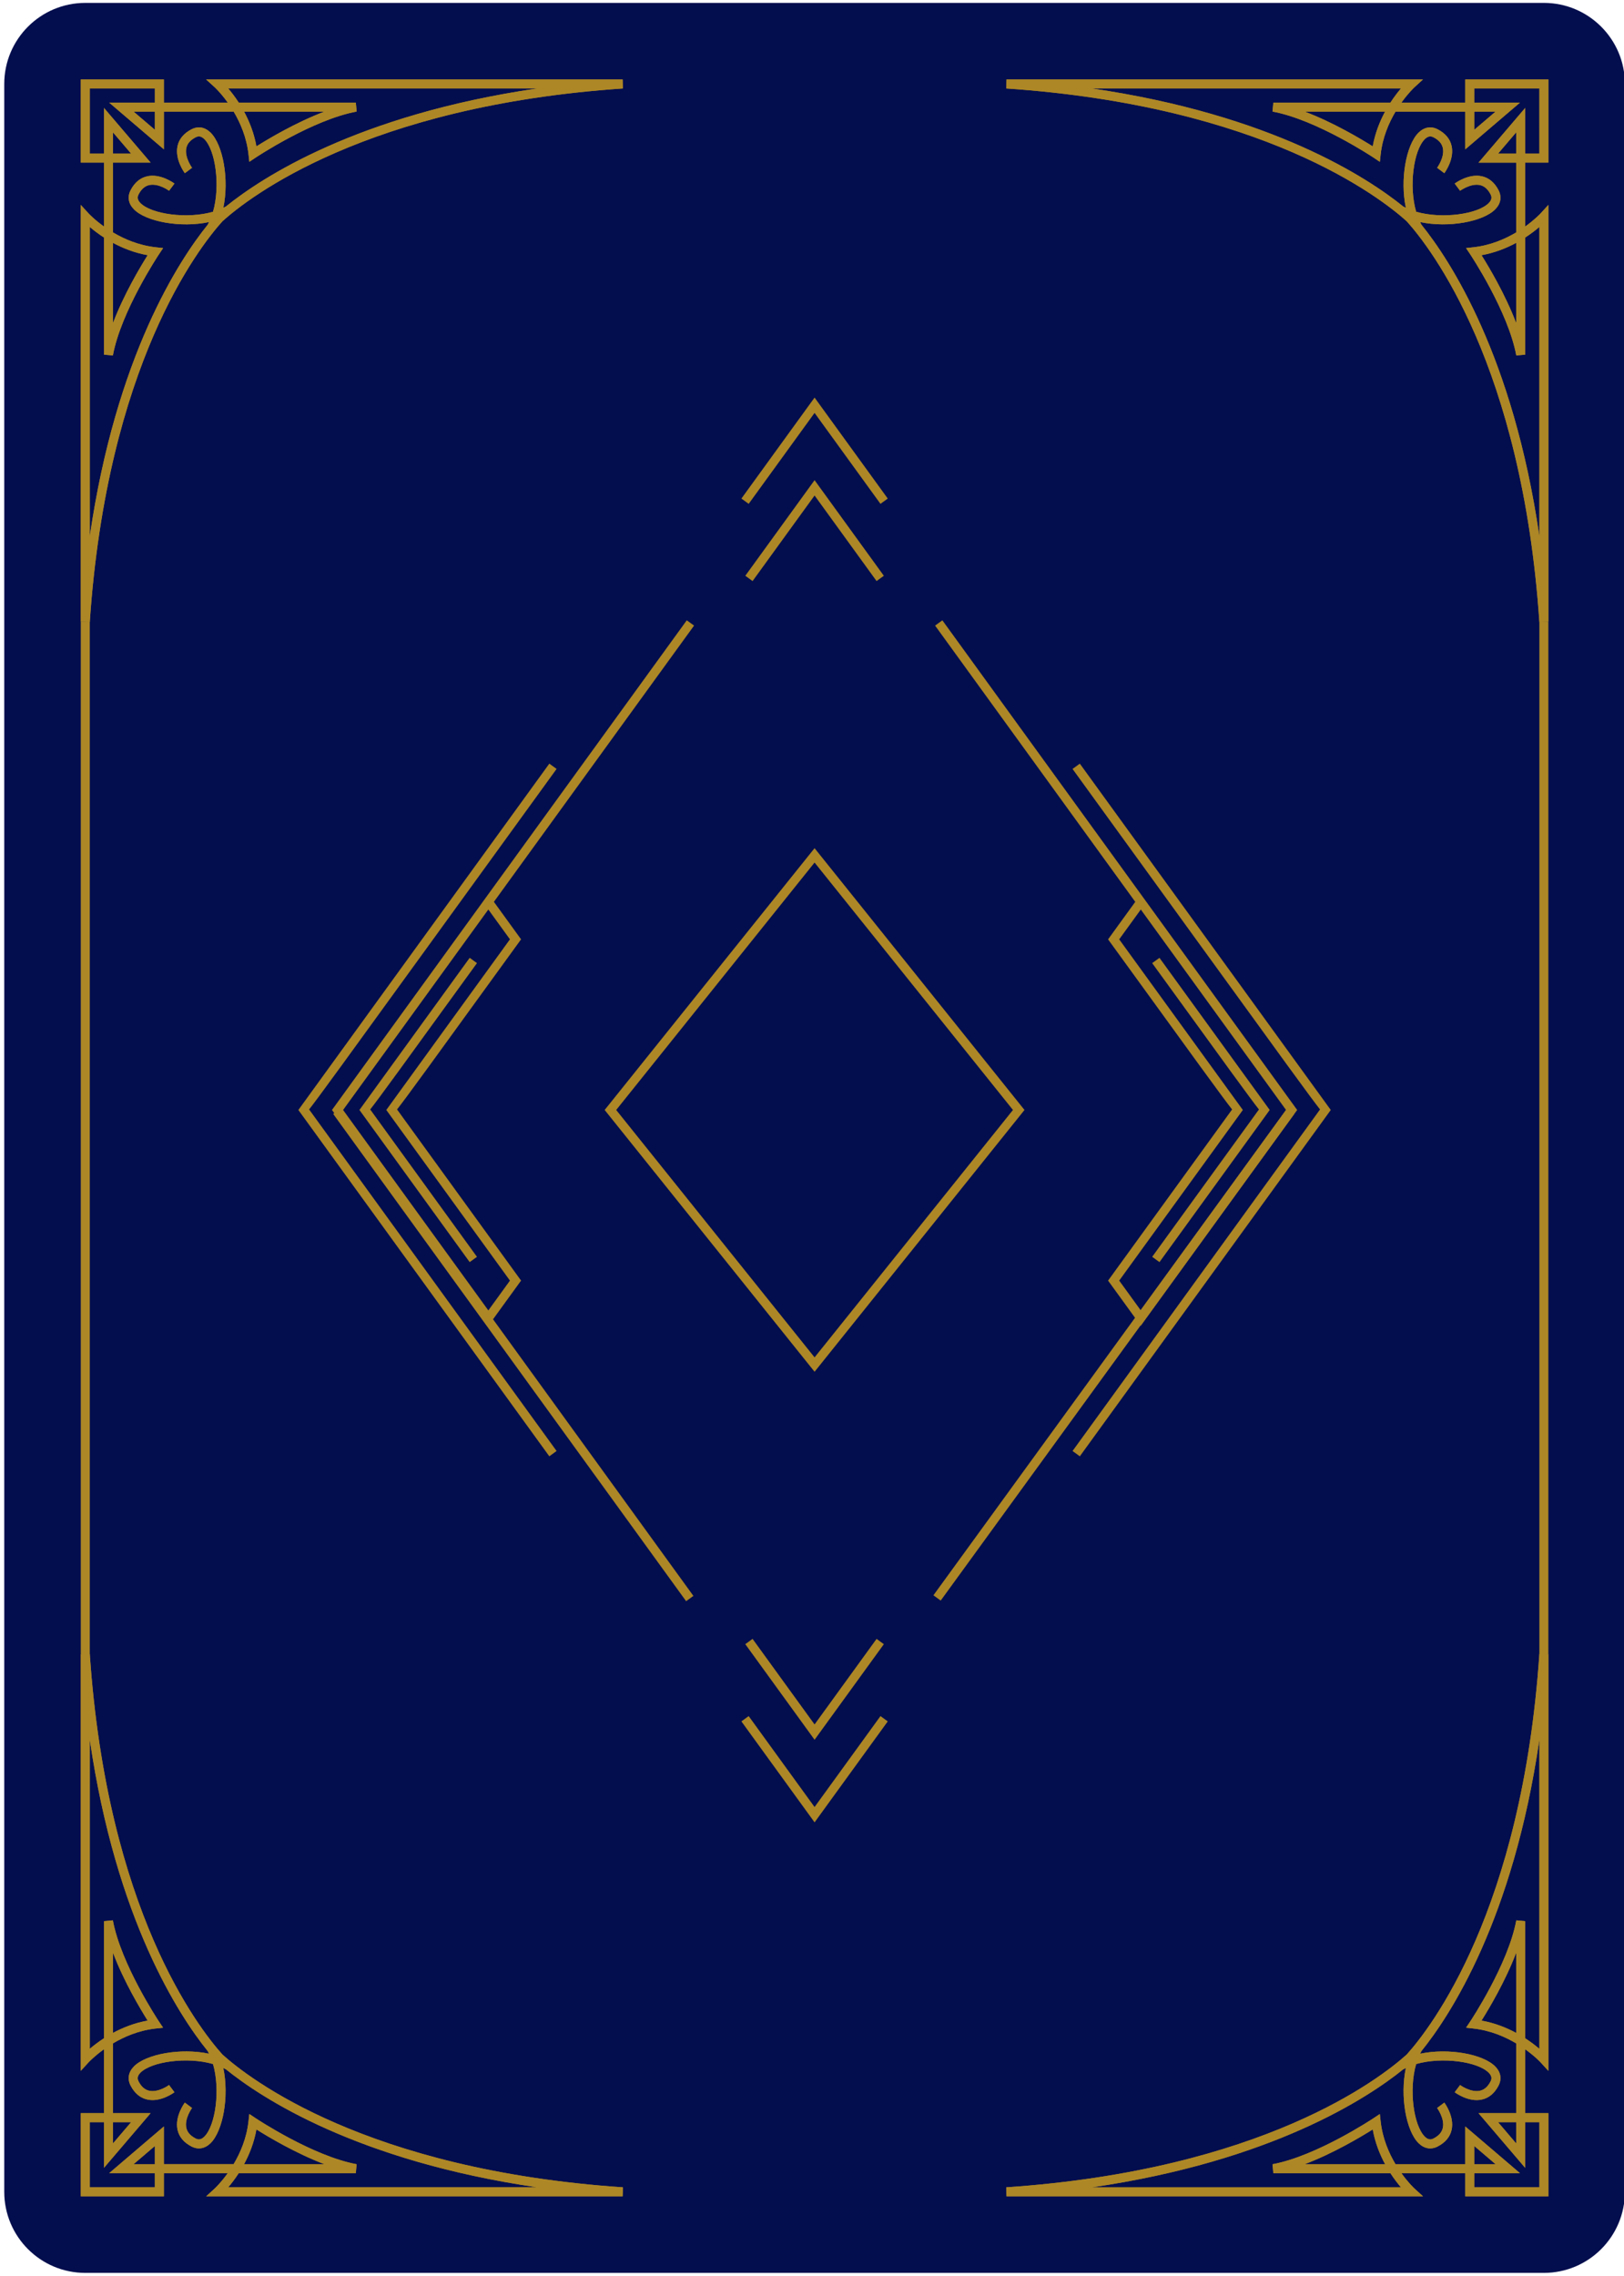 <svg
	version="1.1"
	id="cappa"
	xmlns="http://www.w3.org/2000/svg"
	viewBox="370 149 202 283"
>
	<g>
		<path
			fill="#030E4E"
			d="M572.111,159.439c0-5.566-4.513-10.079-10.078-10.079l0,0H380.608l0,0l0,0
			c-5.566,0-10.079,4.513-10.079,10.079l0,0v262.058c0,5.566,4.513,10.079,10.079,10.079c0.007,0,0.015,0,0.022,0h181.38
			c0.008,0,0.015,0,0.021,0c5.566,0,10.079-4.513,10.079-10.079V159.439L572.111,159.439z"
		/>
		<g>
			<g>

				<rect
					x="508.149"
					y="279.879"
					transform="matrix(0.809 0.588 -0.588 0.809 283.552 -238.382)"
					fill="#AD8726"
					width="1.12"
					height="74.785"
				/>
				<path
					fill="#AD8726"
					d="M514.22,305.912l-0.907-0.658l13.28-18.319c-1.044-1.314-4.016-5.415-13.281-18.196l0.907-0.657
					c0,0,13.357,18.427,13.473,18.583l0.24,0.329l-0.238,0.332L514.22,305.912z"
				/>
				<path
					fill="#AD8726"
					d="M504.313,330.054l-0.906-0.659l30.784-42.463c-1.118-1.412-4.449-6.007-15.298-20.971l-15.487-21.364
					l0.907-0.657c0.309,0.426,30.824,42.521,30.974,42.726l0.24,0.329l-0.238,0.331L504.313,330.054z"
				/>
				<path
					fill="#AD8726"
					d="M511.898,313.824l-4.071-5.614l15.426-21.278c-1.114-1.406-4.427-5.975-15.188-20.82l-0.238-0.329
					l3.381-4.662c-0.938-1.292-1.92-2.647-2.951-4.069l-21.947-30.275l0.906-0.657c0.438,0.604,43.725,60.316,43.894,60.547
					l0.24,0.329L511.898,313.824z M509.211,308.21l2.688,3.707l18.065-24.92l-18.066-24.922l-2.688,3.707
					c1.936,2.671,15.027,20.73,15.139,20.883l0.241,0.329l-0.238,0.331L509.211,308.21z"
				/>

				<rect
					x="396.538"
					y="316.711"
					transform="matrix(0.587 0.81 -0.81 0.587 436.118 -220.271)"
					fill="#AD8726"
					width="74.785"
					height="1.119"
				/>
				<polygon
					fill="#AD8726"
					points="471.32,365.296 462.702,353.41 463.608,352.752 471.319,363.389 479.031,352.752 
					479.938,353.41 				"
				/>
				<polygon
					fill="#AD8726"
					points="471.32,375.564 462.217,363.01 463.123,362.351 471.319,373.657 479.517,362.351 
					480.423,363.01 				"
				/>
				<path
					fill="#AD8726"
					d="M428.42,305.911l-13.713-18.917l0.242-0.33c0.115-0.156,13.472-18.583,13.472-18.583l0.907,0.657
					c-9.266,12.781-12.237,16.882-13.28,18.196l13.278,18.32L428.42,305.911z"
				/>
				<polygon
					fill="#AD8726"
					points="463.609,221.24 462.703,220.583 471.32,208.695 479.937,220.583 479.03,221.24 471.32,210.604 
									"
				/>
				<path
					fill="#AD8726"
					d="M438.326,330.054l-31.214-43.058l0.24-0.33c0.121-0.166,30.975-42.727,30.975-42.727l0.906,0.657
					l-15.487,21.364c-10.849,14.964-14.179,19.559-15.297,20.97l30.783,42.464L438.326,330.054z"
				/>
				<polygon
					fill="#AD8726"
					points="479.516,211.641 471.32,200.335 463.124,211.641 462.218,210.983 471.32,198.427 
					480.423,210.983 				"
				/>
				<path
					fill="#AD8726"
					d="M430.741,313.824l-19.45-26.828l0.24-0.329c0.015-0.021,0.504-0.696,1.369-1.89l16.289-22.47
					c12.198-16.826,26.235-36.189,26.235-36.189l0.907,0.657l-21.948,30.275c-1.03,1.422-2.013,2.777-2.95,4.07l3.38,4.661
					l-0.238,0.329c-10.763,14.846-14.074,19.414-15.188,20.82l15.426,21.278L430.741,313.824z M412.675,286.997l18.066,24.92
					l2.688-3.707l-15.38-21.216l0.241-0.329c0.111-0.152,13.203-18.212,15.139-20.883l-2.688-3.707L412.675,286.997z"
				/>
			</g>
			<path
				fill="#AD8726"
				d="M561.474,226.315c-2.168-31.928-13.524-46.504-16.505-49.812c-3.309-2.981-17.886-14.338-49.812-16.505
				l0.038-1.119h51.803l-1.067,0.974c-0.016,0.015-0.758,0.703-1.619,1.907h7.942v-2.881h10.339v10.339h-2.881v7.942
				c1.204-0.861,1.893-1.603,1.907-1.619l0.974-1.066v51.803L561.474,226.315z M546.807,176.941
				c3.548,4.396,11.394,16.304,14.666,38.722v-38.446c-0.447,0.382-1.04,0.845-1.761,1.312v14.562l-1.111,0.101
				c-1.004-5.47-5.687-12.51-5.733-12.581l-0.514-0.767l0.918-0.102c2.106-0.231,3.924-1.018,5.32-1.848v-8.675h-4.688l5.808-6.803
				v5.683h1.761V160h-8.099v1.761h5.683l-6.803,5.808v-4.688h-8.674c-0.831,1.396-1.617,3.213-1.849,5.321l-0.101,0.917
				l-0.768-0.514c-0.07-0.047-7.115-4.73-12.581-5.734l0.102-1.11h14.561c0.467-0.722,0.93-1.313,1.312-1.761h-38.444
				c22.417,3.272,34.324,11.118,38.72,14.666l0.334,0.167c-0.748-3.526,0.039-7.832,1.585-9.346
				c0.711-0.696,1.563-0.837,2.398-0.396c0.938,0.493,1.512,1.183,1.706,2.049c0.375,1.662-0.852,3.322-0.904,3.392l-0.896-0.671
				c0.01-0.014,0.971-1.323,0.708-2.479c-0.122-0.537-0.493-0.963-1.135-1.3c-0.265-0.14-0.632-0.246-1.093,0.206
				c-1.399,1.369-2.019,5.838-1.089,9.039c3.201,0.931,7.67,0.311,9.039-1.089c0.451-0.46,0.347-0.825,0.207-1.093
				c-0.339-0.643-0.766-1.015-1.304-1.135c-1.146-0.258-2.462,0.697-2.476,0.707l-0.671-0.896c0.069-0.052,1.733-1.279,3.392-0.904
				c0.866,0.194,1.556,0.769,2.049,1.706c0.44,0.836,0.299,1.688-0.396,2.398c-1.515,1.545-5.819,2.331-9.346,1.586L546.807,176.941
				z M554.275,180.728c0.923,1.465,2.961,4.876,4.316,8.445v-9.979C557.386,179.844,555.931,180.431,554.275,180.728z
				 M556.333,168.099h2.259v-2.646L556.333,168.099z M532.3,162.881c3.569,1.354,6.98,3.394,8.445,4.316
				c0.298-1.656,0.884-3.11,1.535-4.316H532.3z M553.374,162.881v2.259l2.646-2.259H553.374z"
			/>
			<path
				fill="#AD8726"
				d="M447.445,422.057h-51.802l1.066-0.974c0.016-0.015,0.758-0.703,1.619-1.907h-7.942v2.881h-10.339v-10.338
				h2.881v-7.942c-1.204,0.86-1.893,1.603-1.907,1.618l-0.974,1.066v-51.802l1.119-0.038c2.167,31.926,13.523,46.503,16.505,49.812
				c3.308,2.98,17.884,14.338,49.812,16.505L447.445,422.057z M398.385,420.937h38.445c-22.418-3.271-34.325-11.118-38.721-14.667
				l-0.334-0.166c0.748,3.526-0.039,7.831-1.585,9.346c-0.711,0.695-1.563,0.839-2.398,0.396c-0.938-0.493-1.512-1.182-1.706-2.048
				c-0.375-1.663,0.852-3.323,0.904-3.393l0.896,0.67c-0.01,0.014-0.971,1.324-0.708,2.48c0.122,0.537,0.493,0.961,1.135,1.299
				c0.268,0.141,0.634,0.245,1.093-0.206c1.399-1.37,2.019-5.838,1.09-9.039c-3.205-0.932-7.671-0.311-9.04,1.089
				c-0.451,0.46-0.347,0.826-0.207,1.094c0.338,0.641,0.764,1.012,1.3,1.135c1.155,0.263,2.466-0.698,2.479-0.708l0.671,0.896
				c-0.069,0.052-1.729,1.287-3.393,0.903c-0.866-0.194-1.555-0.769-2.048-1.706c-0.44-0.835-0.299-1.688,0.396-2.398
				c1.514-1.546,5.817-2.334,9.346-1.586l-0.167-0.333c-3.548-4.396-11.394-16.302-14.666-38.72v38.444
				c0.447-0.382,1.039-0.845,1.761-1.312v-14.561l1.11-0.103c1.005,5.47,5.688,12.512,5.734,12.582l0.514,0.768l-0.918,0.101
				c-2.107,0.231-3.925,1.019-5.32,1.849v8.675h4.688l-5.808,6.802v-5.683h-1.761v8.099h8.099v-1.761h-5.683l6.803-5.807v4.687
				h8.674c0.831-1.396,1.617-3.213,1.849-5.32l0.102-0.917l0.767,0.513c0.07,0.048,7.115,4.73,12.581,5.733l-0.102,1.111h-14.561
				C399.229,419.896,398.767,420.489,398.385,420.937z M400.36,418.056h9.979c-3.568-1.354-6.979-3.394-8.444-4.316
				C401.599,415.396,401.012,416.85,400.36,418.056z M386.621,418.056h2.646v-2.259L386.621,418.056z M384.049,412.838v2.647
				l2.259-2.647H384.049z M384.049,391.764v9.98c1.206-0.651,2.66-1.238,4.316-1.534
				C387.442,398.744,385.403,395.333,384.049,391.764z"
			/>
			<path
				fill="#AD8726"
				d="M381.167,226.315l-1.119-0.037v-51.803l0.975,1.066c0.015,0.017,0.702,0.758,1.907,1.619v-7.942h-2.882
				V158.88h10.339v2.881h7.946c-0.862-1.205-1.605-1.892-1.622-1.906l-1.072-0.975h51.808l0.038,1.119
				c-31.926,2.167-46.503,13.523-49.813,16.505C394.692,179.812,383.335,194.388,381.167,226.315z M381.168,177.217v38.446
				c3.273-22.418,11.118-34.325,14.667-38.722l0.166-0.333c-3.523,0.747-7.831-0.04-9.345-1.586
				c-0.696-0.711-0.837-1.563-0.397-2.398c0.493-0.938,1.184-1.512,2.05-1.706c1.661-0.375,3.322,0.853,3.392,0.904l-0.671,0.896
				c-0.014-0.01-1.319-0.974-2.479-0.708c-0.537,0.123-0.962,0.493-1.3,1.135c-0.141,0.268-0.244,0.633,0.206,1.093
				c1.37,1.398,5.837,2.018,9.04,1.09c0.93-3.202,0.311-7.671-1.089-9.04c-0.46-0.452-0.827-0.346-1.094-0.206
				c-0.641,0.337-1.012,0.763-1.134,1.3c-0.263,1.155,0.698,2.465,0.708,2.479l-0.897,0.671c-0.052-0.069-1.278-1.729-0.904-3.392
				c0.195-0.866,0.77-1.556,1.706-2.049c0.836-0.44,1.688-0.3,2.398,0.396c1.546,1.514,2.333,5.819,1.586,9.346l0.334-0.167
				c4.396-3.548,16.302-11.394,38.72-14.666h-38.445c0.383,0.447,0.845,1.039,1.313,1.761h14.561l0.102,1.11
				c-5.47,1.005-12.511,5.688-12.581,5.734l-0.768,0.514l-0.101-0.917c-0.232-2.111-1.017-3.927-1.846-5.321h-8.678v4.688
				l-6.803-5.808h5.684V160h-8.1v8.099h1.762v-5.683l5.808,6.803h-4.688v8.675c1.396,0.83,3.213,1.616,5.32,1.848l0.918,0.102
				l-0.514,0.767c-0.047,0.07-4.73,7.115-5.734,12.581l-1.11-0.101v-14.562C382.208,178.062,381.615,177.599,381.168,177.217z
				 M384.05,179.193v9.979c1.354-3.569,3.394-6.98,4.315-8.445C386.71,180.431,385.256,179.844,384.05,179.193z M384.05,168.099
				h2.259l-2.259-2.646V168.099z M400.361,162.881c0.651,1.206,1.237,2.66,1.534,4.316c1.465-0.923,4.877-2.962,8.446-4.316H400.361
				z M386.621,162.881l2.646,2.259v-2.259H386.621z"
			/>
			<path
				fill="#AD8726"
				d="M562.594,422.057h-10.339v-2.881h-7.945c0.861,1.205,1.605,1.893,1.621,1.906l1.072,0.975h-51.808
				l-0.037-1.119c31.927-2.167,46.504-13.524,49.812-16.505c2.981-3.309,14.337-17.886,16.505-49.812l1.119,0.038v51.802
				l-0.975-1.066c-0.015-0.016-0.702-0.758-1.906-1.618v7.942h2.881V422.057z M553.374,420.937h8.1v-8.099h-1.761v5.683
				l-5.808-6.802h4.688v-8.675c-1.396-0.83-3.214-1.617-5.321-1.849l-0.917-0.101l0.513-0.768c0.048-0.07,4.731-7.115,5.735-12.582
				l1.11,0.103v14.561c0.721,0.467,1.313,0.93,1.761,1.312v-38.444c-3.272,22.418-11.118,34.324-14.667,38.72l-0.166,0.333
				c3.526-0.746,7.831,0.04,9.345,1.586c0.696,0.711,0.838,1.563,0.397,2.398c-0.493,0.938-1.183,1.512-2.049,1.706
				c-1.662,0.383-3.322-0.852-3.392-0.903l0.671-0.896c0.013,0.01,1.322,0.971,2.479,0.708c0.537-0.123,0.963-0.494,1.3-1.135
				c0.141-0.268,0.244-0.634-0.206-1.094c-1.369-1.399-5.836-2.02-9.04-1.089c-0.929,3.201-0.31,7.669,1.089,9.039
				c0.46,0.451,0.826,0.347,1.094,0.206c0.642-0.338,1.012-0.762,1.135-1.299c0.263-1.156-0.698-2.467-0.709-2.48l0.897-0.67
				c0.053,0.069,1.279,1.729,0.904,3.393c-0.194,0.866-0.769,1.555-1.706,2.048c-0.837,0.442-1.688,0.299-2.398-0.396
				c-1.546-1.515-2.333-5.819-1.586-9.346l-0.333,0.166c-4.396,3.549-16.303,11.396-38.721,14.667h38.445
				c-0.383-0.447-0.845-1.04-1.312-1.761h-14.562l-0.101-1.111c5.469-1.004,12.51-5.686,12.58-5.732l0.768-0.514l0.102,0.917
				c0.231,2.111,1.016,3.927,1.845,5.32h8.678v-4.687l6.803,5.807h-5.684V420.937z M553.374,418.056h2.646l-2.646-2.259V418.056z
				 M532.301,418.056h9.979c-0.651-1.206-1.237-2.66-1.534-4.316C539.281,414.662,535.87,416.701,532.301,418.056z M556.334,412.838
				l2.259,2.647v-2.647H556.334z M554.276,400.21c1.655,0.296,3.11,0.883,4.316,1.534v-9.98
				C557.238,395.333,555.198,398.744,554.276,400.21z"
			/>
			<path
				fill="#AD8726"
				d="M561.474,226.315c-2.168-31.928-13.524-46.504-16.505-49.812c-3.309-2.981-17.886-14.338-49.812-16.505
				l0.038-1.119h51.803l-1.067,0.974c-0.016,0.015-0.758,0.703-1.619,1.907h7.942v-2.881h10.339v10.339h-2.881v7.942
				c1.204-0.861,1.893-1.603,1.907-1.619l0.974-1.066v51.803L561.474,226.315z M546.807,176.941
				c3.548,4.396,11.394,16.304,14.666,38.722v-38.446c-0.447,0.382-1.04,0.845-1.761,1.312v14.562l-1.111,0.101
				c-1.004-5.47-5.687-12.51-5.733-12.581l-0.514-0.767l0.918-0.102c2.106-0.231,3.924-1.018,5.32-1.848v-8.675h-4.688l5.808-6.803
				v5.683h1.761V160h-8.099v1.761h5.683l-6.803,5.808v-4.688h-8.674c-0.831,1.396-1.617,3.213-1.849,5.321l-0.101,0.917
				l-0.768-0.514c-0.07-0.047-7.115-4.73-12.581-5.734l0.102-1.11h14.561c0.467-0.722,0.93-1.313,1.312-1.761h-38.444
				c22.417,3.272,34.324,11.118,38.72,14.666l0.334,0.167c-0.748-3.526,0.039-7.832,1.585-9.346
				c0.711-0.696,1.563-0.837,2.398-0.396c0.938,0.493,1.512,1.183,1.706,2.049c0.375,1.662-0.852,3.322-0.904,3.392l-0.896-0.671
				c0.01-0.014,0.971-1.323,0.708-2.479c-0.122-0.537-0.493-0.963-1.135-1.3c-0.265-0.14-0.632-0.246-1.093,0.206
				c-1.399,1.369-2.019,5.838-1.089,9.039c3.201,0.931,7.67,0.311,9.039-1.089c0.451-0.46,0.347-0.825,0.207-1.093
				c-0.339-0.643-0.766-1.015-1.304-1.135c-1.146-0.258-2.462,0.697-2.476,0.707l-0.671-0.896c0.069-0.052,1.733-1.279,3.392-0.904
				c0.866,0.194,1.556,0.769,2.049,1.706c0.44,0.836,0.299,1.688-0.396,2.398c-1.515,1.545-5.819,2.331-9.346,1.586L546.807,176.941
				z M554.275,180.728c0.923,1.465,2.961,4.876,4.316,8.445v-9.979C557.386,179.844,555.931,180.431,554.275,180.728z
				 M556.333,168.099h2.259v-2.646L556.333,168.099z M532.3,162.881c3.569,1.354,6.98,3.394,8.445,4.316
				c0.298-1.656,0.884-3.11,1.535-4.316H532.3z M553.374,162.881v2.259l2.646-2.259H553.374z"
			/>
			<path
				fill="#AD8726"
				d="M447.445,422.057h-51.802l1.066-0.974c0.016-0.015,0.758-0.703,1.619-1.907h-7.942v2.881h-10.339v-10.338
				h2.881v-7.942c-1.204,0.86-1.893,1.603-1.907,1.618l-0.974,1.066v-51.802l1.119-0.038c2.167,31.926,13.523,46.503,16.505,49.812
				c3.308,2.98,17.884,14.338,49.812,16.505L447.445,422.057z M398.385,420.937h38.445c-22.418-3.271-34.325-11.118-38.721-14.667
				l-0.334-0.166c0.748,3.526-0.039,7.831-1.585,9.346c-0.711,0.695-1.563,0.839-2.398,0.396c-0.938-0.493-1.512-1.182-1.706-2.048
				c-0.375-1.663,0.852-3.323,0.904-3.393l0.896,0.67c-0.01,0.014-0.971,1.324-0.708,2.48c0.122,0.537,0.493,0.961,1.135,1.299
				c0.268,0.141,0.634,0.245,1.093-0.206c1.399-1.37,2.019-5.838,1.09-9.039c-3.205-0.932-7.671-0.311-9.04,1.089
				c-0.451,0.46-0.347,0.826-0.207,1.094c0.338,0.641,0.764,1.012,1.3,1.135c1.155,0.263,2.466-0.698,2.479-0.708l0.671,0.896
				c-0.069,0.052-1.729,1.287-3.393,0.903c-0.866-0.194-1.555-0.769-2.048-1.706c-0.44-0.835-0.299-1.688,0.396-2.398
				c1.514-1.546,5.817-2.334,9.346-1.586l-0.167-0.333c-3.548-4.396-11.394-16.302-14.666-38.72v38.444
				c0.447-0.382,1.039-0.845,1.761-1.312v-14.561l1.11-0.103c1.005,5.47,5.688,12.512,5.734,12.582l0.514,0.768l-0.918,0.101
				c-2.107,0.231-3.925,1.019-5.32,1.849v8.675h4.688l-5.808,6.802v-5.683h-1.761v8.099h8.099v-1.761h-5.683l6.803-5.807v4.687
				h8.674c0.831-1.396,1.617-3.213,1.849-5.32l0.102-0.917l0.767,0.513c0.07,0.048,7.115,4.73,12.581,5.733l-0.102,1.111h-14.561
				C399.229,419.896,398.767,420.489,398.385,420.937z M400.36,418.056h9.979c-3.568-1.354-6.979-3.394-8.444-4.316
				C401.599,415.396,401.012,416.85,400.36,418.056z M386.621,418.056h2.646v-2.259L386.621,418.056z M384.049,412.838v2.647
				l2.259-2.647H384.049z M384.049,391.764v9.98c1.206-0.651,2.66-1.238,4.316-1.534
				C387.442,398.744,385.403,395.333,384.049,391.764z"
			/>
			<path
				fill="#AD8726"
				d="M381.167,226.315l-1.119-0.037v-51.803l0.975,1.066c0.015,0.017,0.702,0.758,1.907,1.619v-7.942h-2.882
				V158.88h10.339v2.881h7.946c-0.862-1.205-1.605-1.892-1.622-1.906l-1.072-0.975h51.808l0.038,1.119
				c-31.926,2.167-46.503,13.523-49.813,16.505C394.692,179.812,383.335,194.388,381.167,226.315z M381.168,177.217v38.446
				c3.273-22.418,11.118-34.325,14.667-38.722l0.166-0.333c-3.523,0.747-7.831-0.04-9.345-1.586
				c-0.696-0.711-0.837-1.563-0.397-2.398c0.493-0.938,1.184-1.512,2.05-1.706c1.661-0.375,3.322,0.853,3.392,0.904l-0.671,0.896
				c-0.014-0.01-1.319-0.974-2.479-0.708c-0.537,0.123-0.962,0.493-1.3,1.135c-0.141,0.268-0.244,0.633,0.206,1.093
				c1.37,1.398,5.837,2.018,9.04,1.09c0.93-3.202,0.311-7.671-1.089-9.04c-0.46-0.452-0.827-0.346-1.094-0.206
				c-0.641,0.337-1.012,0.763-1.134,1.3c-0.263,1.155,0.698,2.465,0.708,2.479l-0.897,0.671c-0.052-0.069-1.278-1.729-0.904-3.392
				c0.195-0.866,0.77-1.556,1.706-2.049c0.836-0.44,1.688-0.3,2.398,0.396c1.546,1.514,2.333,5.819,1.586,9.346l0.334-0.167
				c4.396-3.548,16.302-11.394,38.72-14.666h-38.445c0.383,0.447,0.845,1.039,1.313,1.761h14.561l0.102,1.11
				c-5.47,1.005-12.511,5.688-12.581,5.734l-0.768,0.514l-0.101-0.917c-0.232-2.111-1.017-3.927-1.846-5.321h-8.678v4.688
				l-6.803-5.808h5.684V160h-8.1v8.099h1.762v-5.683l5.808,6.803h-4.688v8.675c1.396,0.83,3.213,1.616,5.32,1.848l0.918,0.102
				l-0.514,0.767c-0.047,0.07-4.73,7.115-5.734,12.581l-1.11-0.101v-14.562C382.208,178.062,381.615,177.599,381.168,177.217z
				 M384.05,179.193v9.979c1.354-3.569,3.394-6.98,4.315-8.445C386.71,180.431,385.256,179.844,384.05,179.193z M384.05,168.099
				h2.259l-2.259-2.646V168.099z M400.361,162.881c0.651,1.206,1.237,2.66,1.534,4.316c1.465-0.923,4.877-2.962,8.446-4.316H400.361
				z M386.621,162.881l2.646,2.259v-2.259H386.621z"
			/>
			<path
				fill="#AD8726"
				d="M562.594,422.057h-10.339v-2.881h-7.945c0.861,1.205,1.605,1.893,1.621,1.906l1.072,0.975h-51.808
				l-0.037-1.119c31.927-2.167,46.504-13.524,49.812-16.505c2.981-3.309,14.337-17.886,16.505-49.812l1.119,0.038v51.802
				l-0.975-1.066c-0.015-0.016-0.702-0.758-1.906-1.618v7.942h2.881V422.057z M553.374,420.937h8.1v-8.099h-1.761v5.683
				l-5.808-6.802h4.688v-8.675c-1.396-0.83-3.214-1.617-5.321-1.849l-0.917-0.101l0.513-0.768c0.048-0.07,4.731-7.115,5.735-12.582
				l1.11,0.103v14.561c0.721,0.467,1.313,0.93,1.761,1.312v-38.444c-3.272,22.418-11.118,34.324-14.667,38.72l-0.166,0.333
				c3.526-0.746,7.831,0.04,9.345,1.586c0.696,0.711,0.838,1.563,0.397,2.398c-0.493,0.938-1.183,1.512-2.049,1.706
				c-1.662,0.383-3.322-0.852-3.392-0.903l0.671-0.896c0.013,0.01,1.322,0.971,2.479,0.708c0.537-0.123,0.963-0.494,1.3-1.135
				c0.141-0.268,0.244-0.634-0.206-1.094c-1.369-1.399-5.836-2.02-9.04-1.089c-0.929,3.201-0.31,7.669,1.089,9.039
				c0.46,0.451,0.826,0.347,1.094,0.206c0.642-0.338,1.012-0.762,1.135-1.299c0.263-1.156-0.698-2.467-0.709-2.48l0.897-0.67
				c0.053,0.069,1.279,1.729,0.904,3.393c-0.194,0.866-0.769,1.555-1.706,2.048c-0.837,0.442-1.688,0.299-2.398-0.396
				c-1.546-1.515-2.333-5.819-1.586-9.346l-0.333,0.166c-4.396,3.549-16.303,11.396-38.721,14.667h38.445
				c-0.383-0.447-0.845-1.04-1.312-1.761h-14.562l-0.101-1.111c5.469-1.004,12.51-5.686,12.58-5.732l0.768-0.514l0.102,0.917
				c0.231,2.111,1.016,3.927,1.845,5.32h8.678v-4.687l6.803,5.807h-5.684V420.937z M553.374,418.056h2.646l-2.646-2.259V418.056z
				 M532.301,418.056h9.979c-0.651-1.206-1.237-2.66-1.534-4.316C539.281,414.662,535.87,416.701,532.301,418.056z M556.334,412.838
				l2.259,2.647v-2.647H556.334z M554.276,400.21c1.655,0.296,3.11,0.883,4.316,1.534v-9.98
				C557.238,395.333,555.198,398.744,554.276,400.21z"
			/>
			<path
				fill="#AD8726"
				d="M471.319,319.544l-26.11-32.548l26.11-32.548l26.111,32.548L471.319,319.544z M446.645,286.996
				l24.675,30.759l24.675-30.759l-24.675-30.759L446.645,286.996z"
			/>
			<rect
				x="380.048"
				y="226.278"
				fill="#AD8726"
				width="1.12"
				height="128.381"
			/>
			<rect
				x="561.473"
				y="226.278"
				fill="#AD8726"
				width="1.12"
				height="128.381"
			/>
		</g>
	</g>
</svg>